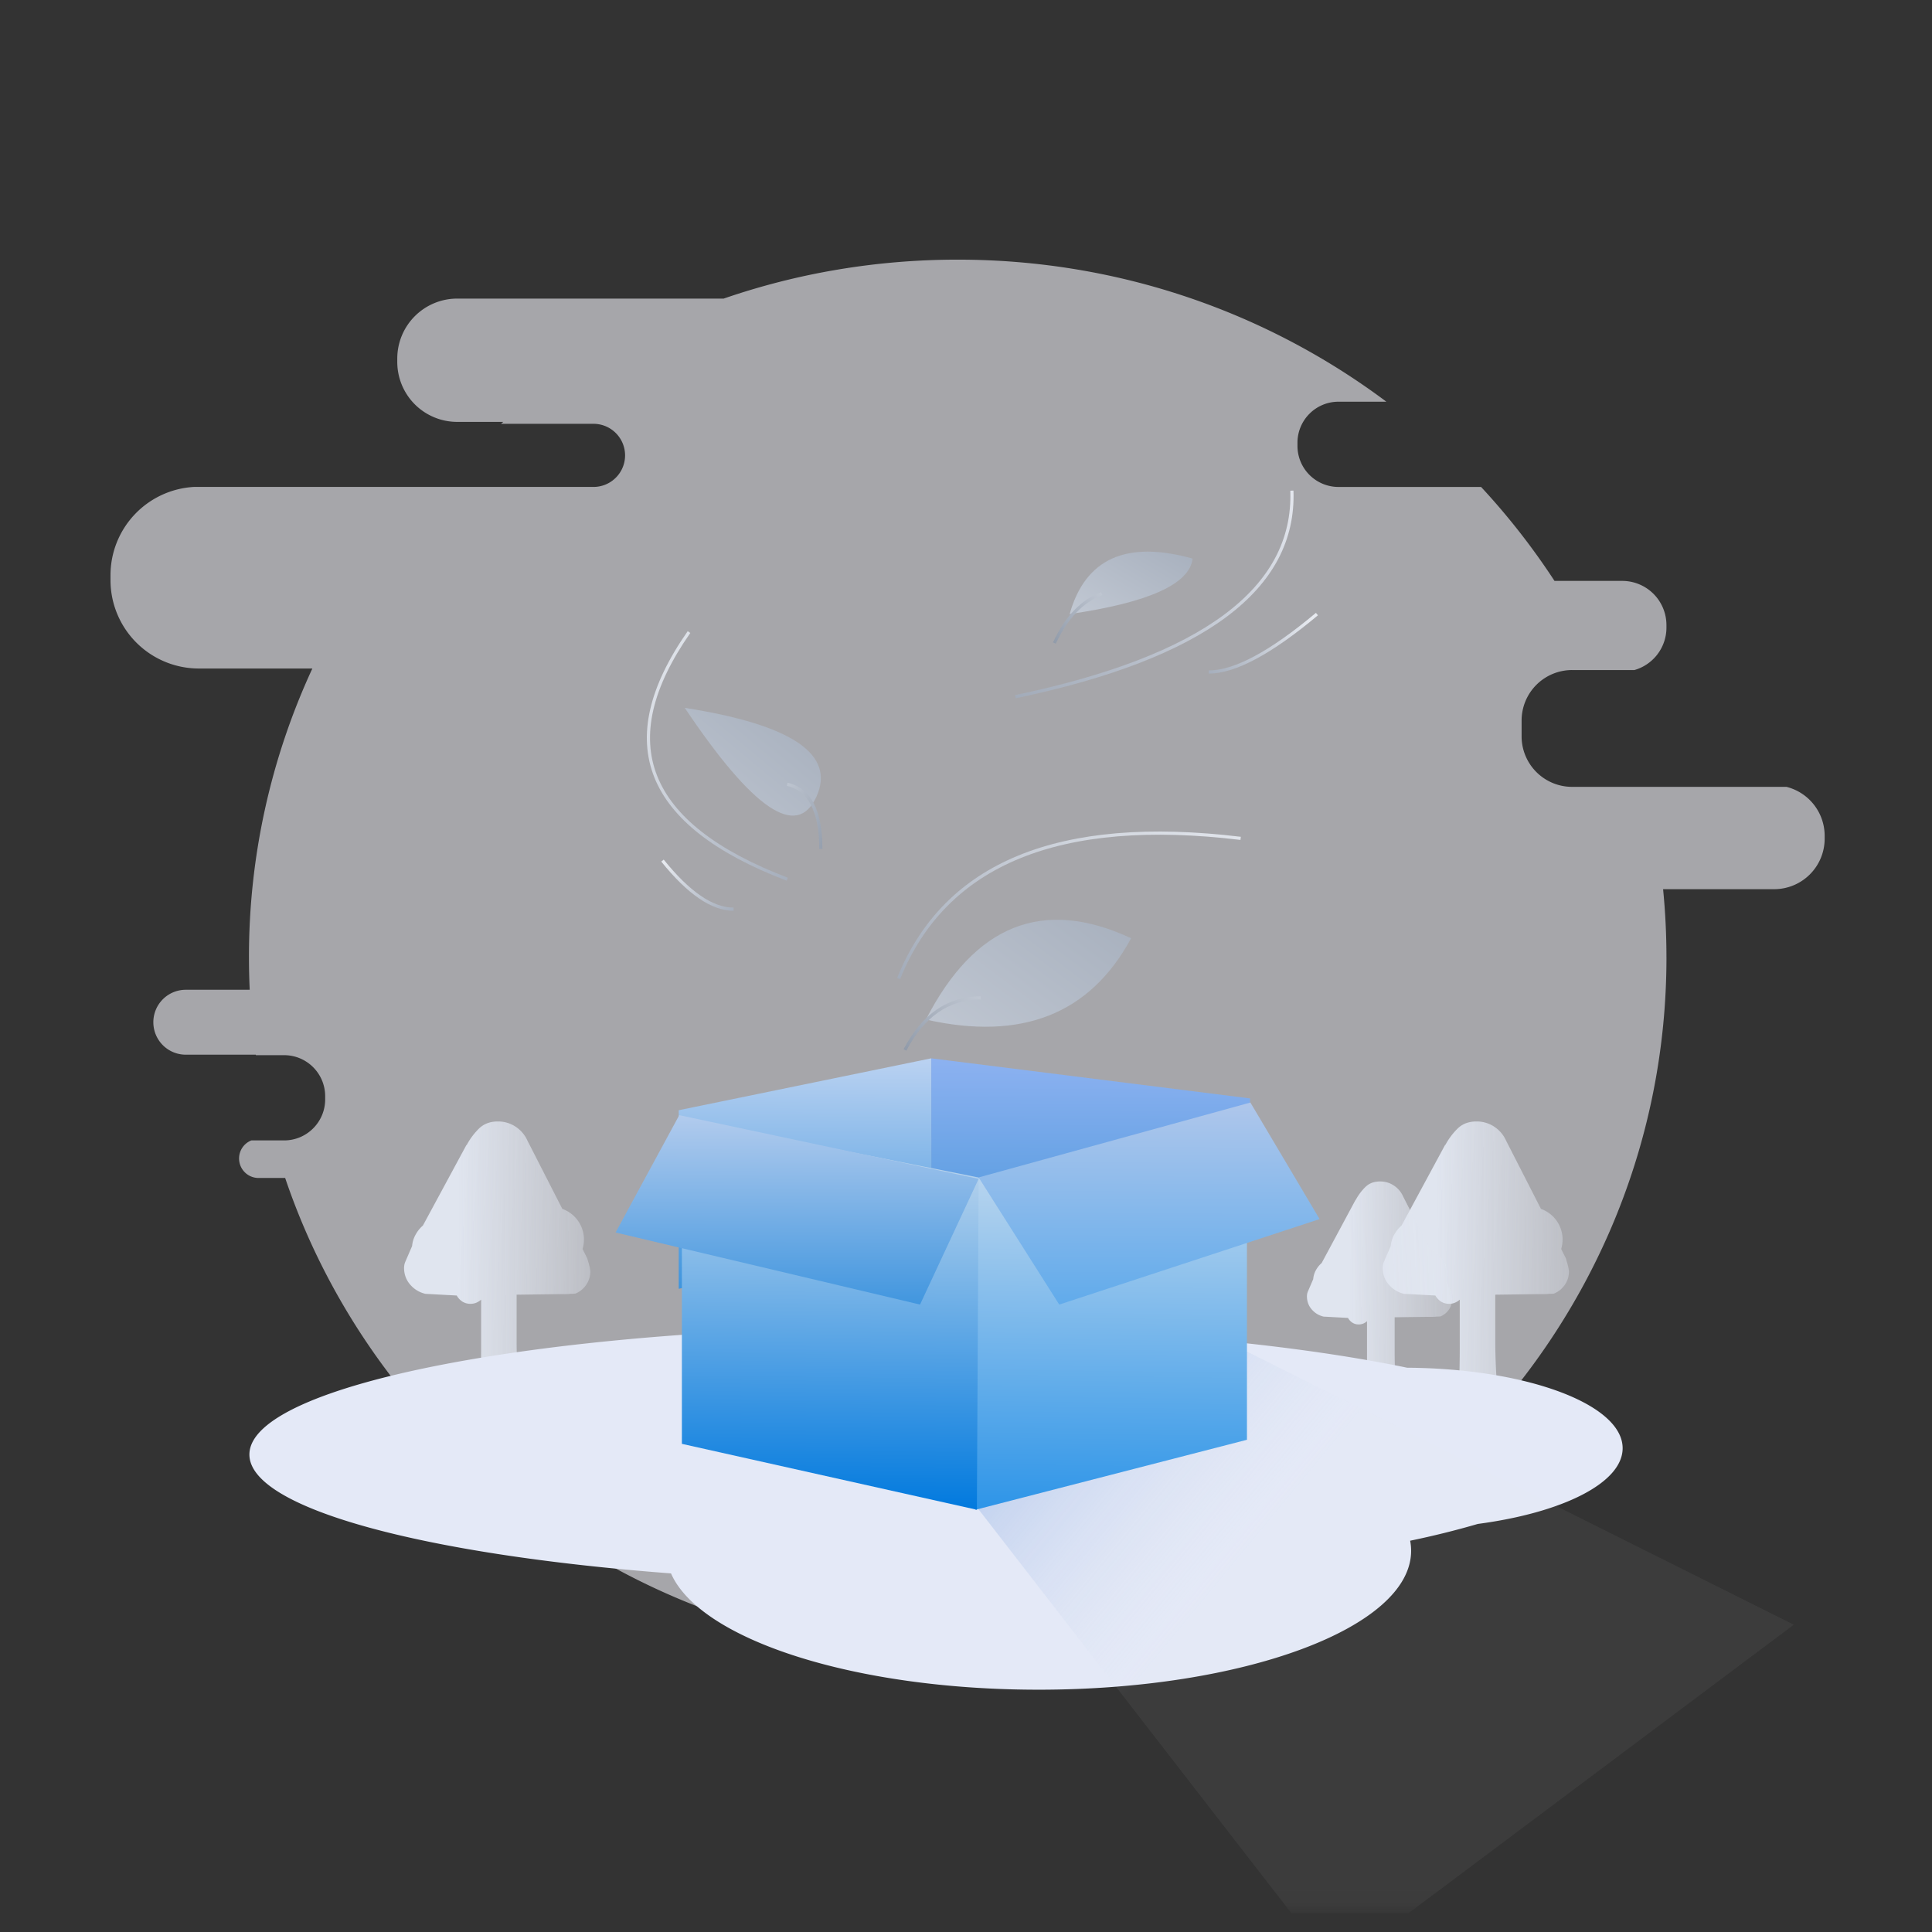<svg xmlns="http://www.w3.org/2000/svg" width="102" height="102" fill="none" viewBox="0 0 102 102"><rect x="0" y="0" width="102" height="102" fill="#333333" stroke="none"/><defs><linearGradient id="c" x1="1.446" x2="0.295" y1="0.988" y2="1"><stop offset="0%" stop-color="#E0E5EF" stop-opacity="0"/><stop offset="100%" stop-color="#E0E5EF"/></linearGradient><linearGradient id="d" x1="1.446" x2="0.295" y1="0.988" y2="1"><stop offset="0%" stop-color="#E0E5EF" stop-opacity="0"/><stop offset="100%" stop-color="#E0E5EF"/></linearGradient><linearGradient id="e" x1="1.446" x2="0.295" y1="0.988" y2="1"><stop offset="0%" stop-color="#E0E5EF" stop-opacity="0"/><stop offset="100%" stop-color="#E0E5EF"/></linearGradient><linearGradient id="f" x1="0.408" x2="0.408" y1="0.449" y2="0"><stop offset="0%" stop-color="#E8EBF1" stop-opacity="0.1"/><stop offset="100%" stop-color="#477ED6"/></linearGradient><linearGradient id="g" x1="0.5" x2="0.51" y1="1.262" y2="-0.201"><stop offset="0%" stop-color="#3A90D6"/><stop offset="100%" stop-color="#9AB7F5"/></linearGradient><linearGradient id="h" x1="0.5" x2="0.51" y1="1.262" y2="-0.201"><stop offset="0%" stop-color="#1E85D9"/><stop offset="100%" stop-color="#D3DEF5"/></linearGradient><linearGradient id="i" x1="0.5" x2="0.51" y1="1" y2="-0.112"><stop offset="0%" stop-color="#2E95E8"/><stop offset="100%" stop-color="#E7EAF0"/></linearGradient><linearGradient id="j" x1="0.5" x2="0.51" y1="1" y2="-0.112"><stop offset="0%" stop-color="#0079DE"/><stop offset="100%" stop-color="#E7EAF0"/></linearGradient><linearGradient id="k" x1="0.5" x2="0.51" y1="1.262" y2="-0.201"><stop offset="0%" stop-color="#2388DB"/><stop offset="100%" stop-color="#C9D6F0"/></linearGradient><linearGradient id="l" x1="0.5" x2="0.51" y1="1.262" y2="-0.201"><stop offset="0%" stop-color="#4DA4EB"/><stop offset="100%" stop-color="#BECCEB"/></linearGradient><linearGradient id="m" x1="1.093" x2="0.092" y1="1" y2="0"><stop offset="0%" stop-color="#A2ABB9"/><stop offset="100%" stop-color="#E7EAF0"/></linearGradient><linearGradient id="n" x1="1.093" x2="0.092" y1="1" y2="0"><stop offset="0%" stop-color="#A2ABB9"/><stop offset="100%" stop-color="#E7EAF0"/></linearGradient><linearGradient id="o" x1="0" x2="1" y1="1" y2="0.041"><stop offset="0%" stop-color="#A2ABB9"/><stop offset="100%" stop-color="#E4E7EE"/></linearGradient><linearGradient id="p" x1="-0.084" x2="1" y1="1" y2="0.204"><stop offset="0%" stop-color="#A2ABB9"/><stop offset="100%" stop-color="#E7EAF0"/></linearGradient><linearGradient id="q" x1="0" x2="1" y1="1" y2="0"><stop offset="0%" stop-color="#A2ABB9"/><stop offset="100%" stop-color="#E7EAF0"/></linearGradient><linearGradient id="r" x1="0.084" x2="1.02" y1="0.972" y2="-0.095"><stop offset="0%" stop-color="#C0C7D2"/><stop offset="100%" stop-color="#A2ABB9"/></linearGradient><linearGradient id="s" x1="0.084" x2="1.02" y1="0.972" y2="-0.095"><stop offset="0%" stop-color="#C0C7D2"/><stop offset="100%" stop-color="#A2ABB9"/></linearGradient><linearGradient id="t" x1="0.084" x2="1.02" y1="0.972" y2="-0.095"><stop offset="0%" stop-color="#C0C7D2"/><stop offset="100%" stop-color="#A2ABB9"/></linearGradient><linearGradient id="u" x1="0" x2="1" y1="1" y2="0"><stop offset="0%" stop-color="#909AA9"/><stop offset="100%" stop-color="#C0C7D2"/></linearGradient><linearGradient id="v" x1="1.257" x2="0" y1="1" y2="-0.089"><stop offset="0%" stop-color="#909AA9"/><stop offset="100%" stop-color="#C0C7D2"/></linearGradient><linearGradient id="w" x1="0" x2="1" y1="1" y2="0"><stop offset="0%" stop-color="#909AA9"/><stop offset="100%" stop-color="#C0C7D2"/></linearGradient><mask id="b"><rect width="100" height="100" x="1" y="0.875" fill="#FFF" rx="0"/></mask></defs><clipPath id="a"><rect width="100" height="100" x="1" y="1" rx="0"/></clipPath><g clip-path="url(#a)" mask="url(#b)" style="mix-blend-mode:passthrough"><path fill="#F3F3FA" fill-opacity="0.6" fill-rule="evenodd" d="M87.98 50.542c0-1.214-.06-2.415-.177-3.598h5.863a2.666 2.666 0 0 0 2.667-2.667v-.148a2.667 2.667 0 0 0-2.016-2.587H83a2.666 2.666 0 0 1-2.667-2.667v-.833A2.666 2.666 0 0 1 83 35.375h3.29a2.332 2.332 0 0 0 1.69-2.243v-.13a2.334 2.334 0 0 0-2.333-2.333H82.07a37.066 37.066 0 0 0-3.876-4.96h-7.527a2.167 2.167 0 0 1-2.167-2.167v-.167c0-1.197.97-2.167 2.167-2.167h2.526c-6.285-4.706-14.128-7.5-22.632-7.5-4.329 0-8.486.724-12.354 2.056H24.14a3.167 3.167 0 0 0-3.166 3.167v.176c0 .84.333 1.645.926 2.24a3.17 3.17 0 0 0 2.24.927h2.432l-.122.101h4.882c.442 0 .867.175 1.179.488a1.662 1.662 0 0 1 0 2.357 1.662 1.662 0 0 1-1.179.488H10.23a4.668 4.668 0 0 0-4.396 4.66v.26a4.666 4.666 0 0 0 4.667 4.666h5.99a36.208 36.208 0 0 0-3.347 15.248c0 .574.013 1.145.04 1.713H9.809a1.712 1.712 0 0 0-1.713 1.713 1.712 1.712 0 0 0 1.713 1.714h3.696c0 .009.002.017.003.026H15c1.197 0 2.167.97 2.167 2.167v.167c0 1.196-.97 2.166-2.167 2.166h-1.73a1.023 1.023 0 0 0-.648.956c0 .567.462 1.027 1.028 1.027h1.405c4.953 14.632 18.981 25.184 35.507 25.184 20.662 0 37.419-16.493 37.419-36.833Z"/><g fill-rule="evenodd"><path fill="url(#c)" d="M30.377 68.295a1.27 1.27 0 0 0 .79-1.185l-.03-.188-.059-.234a4.365 4.365 0 0 1-.073-.25l-.248-.495a1.89 1.89 0 0 0 .073-.496 1.717 1.717 0 0 0-1.142-1.623l-1.843-3.607a1.71 1.71 0 0 0-.622-.732 1.666 1.666 0 0 0-.943-.277c-.4 0-.727.122-.982.365a3.584 3.584 0 0 0-.658.877h-.015l-2.297 4.252a1.728 1.728 0 0 0-.386.481 1.474 1.474 0 0 0-.184.599l-.366.848a.957.957 0 0 0-.044.145q-.015.103-.015.162c0 .34.107.635.322.883a1.5 1.5 0 0 0 .805.488l1.653.089a.915.915 0 0 0 .3.321.782.782 0 0 0 .432.117c.205 0 .39-.073.557-.22v2.235a52.371 52.371 0 0 1-.045 2.457l-.044.568h2.107a46.06 46.06 0 0 1-.123-1.995 26.459 26.459 0 0 1-.022-1.088v-2.439l2.282-.03h.278c.098 0 .185-.003.263-.015.099 0 .19-.003.279-.013Z"/><path fill="url(#d)" d="M76.08 68.718a.782.782 0 0 0 .432.117c.205 0 .39-.073.556-.22v2.235a52.371 52.371 0 0 1-.045 2.457l-.043.568h2.107a46.06 46.06 0 0 1-.123-1.995 26.459 26.459 0 0 1-.022-1.088v-2.439l2.281-.03h.279c.098 0 .185-.003.263-.015.098 0 .19-.003.278-.013a1.27 1.27 0 0 0 .57-.462c.147-.208.22-.45.22-.723l-.03-.188-.058-.234a4.365 4.365 0 0 1-.073-.25l-.249-.495c.049-.176.074-.341.074-.496a1.717 1.717 0 0 0-1.142-1.623l-1.843-3.607a1.71 1.71 0 0 0-.622-.732 1.666 1.666 0 0 0-.943-.277c-.4 0-.727.122-.982.365a3.584 3.584 0 0 0-.658.877h-.015l-2.297 4.252a1.728 1.728 0 0 0-.387.481 1.474 1.474 0 0 0-.183.599l-.367.848a.957.957 0 0 0-.043.145q-.015.103-.015.162c0 .34.107.635.322.883a1.5 1.5 0 0 0 .805.488l1.653.089a.915.915 0 0 0 .3.321Z"/><path fill="url(#e)" d="M76.347 67.655a1.46 1.46 0 0 0 .058-.388 1.29 1.29 0 0 0-.252-.79c-.166-.23-.38-.39-.638-.484l-1.438-2.828a1.34 1.34 0 0 0-.485-.573 1.29 1.29 0 0 0-.735-.217c-.312 0-.567.095-.765.287a2.78 2.78 0 0 0-.514.686h-.011l-1.79 3.334a1.367 1.367 0 0 0-.304.378c-.08.145-.128.302-.141.47l-.285.663a.606.606 0 0 0-.035.115q-.012.08-.012.127c0 .267.083.497.25.693.168.194.377.322.628.382l1.289.07c.061.107.14.19.235.252a.603.603 0 0 0 .336.091c.16 0 .304-.056.434-.171v1.751a46.539 46.539 0 0 1-.035 1.925l-.034.447h1.642a31.41 31.41 0 0 1-.057-.79 24.528 24.528 0 0 1-.057-1.627v-1.913l1.78-.023h.217c.077 0 .145-.004.205-.012.077 0 .149-.003.217-.01a.994.994 0 0 0 .617-.928l-.024-.149-.045-.183a2.42 2.42 0 0 1-.056-.195l-.195-.39Z"/></g><path fill="#E4E9F7" fill-rule="evenodd" d="M74.295 72.21c-6.44-1.334-15.651-2.168-25.878-2.168-19.465 0-35.25 3.023-35.25 6.75 0 2.848 9.22 5.286 22.259 6.276 1.528 3.483 9.637 6.14 19.407 6.14 10.86 0 19.667-3.283 19.667-7.333 0-.18-.017-.357-.051-.533a45.976 45.976 0 0 0 3.573-.886c4.458-.591 7.645-2.158 7.645-3.998 0-2.32-5.073-4.208-11.372-4.249Z"/><path fill="url(#f)" fill-opacity="0.5" fill-rule="evenodd" d="m41.51 117.432 29.5 6.904-10.69-44.682H49.704l-8.195 37.778Z" transform="rotate(-50 41.51 79.654)"/><g fill-rule="evenodd"><path fill="url(#g)" d="M49.167 55.875v8.398l16.563 1.935.27-8.216-16.833-2.117Z"/><path fill="url(#h)" d="m35.833 68.042 13.334-2.724-.004-9.443-13.33 2.74v9.427Z"/><path fill="url(#i)" d="m51.5 79.708 14.333-3.695V58.542L51.5 62.237v17.471Z"/><path fill="url(#j)" d="m36 76.228 15.575 3.48.092-17.541L36 59.042v17.186Z"/><path fill="url(#k)" d="M35.862 58.875 32.5 65.07l16.073 3.805 3.094-6.637-15.805-3.363Z"/><path fill="url(#l)" d="m55.923 68.875 13.744-4.513-3.652-6.154-14.348 3.954 4.256 6.713Z"/></g><path fill="url(#m)" d="M41.531 46.495q-5.678-2.167-6.988-5.462-1.313-3.304 1.765-7.71l.136.095q-3.026 4.333-1.746 7.553 1.283 3.228 6.893 5.368l-.06.156Z"/><path fill="url(#n)" d="M38.73 48.085q-1.729 0-3.819-2.598l.13-.104q2.04 2.535 3.688 2.535v.167Z"/><path fill="url(#o)" d="M53.588 36.7q14.808-3.095 14.534-10.793l.167-.006q.279 7.839-14.667 10.963l-.034-.163Z"/><path fill="url(#p)" d="M63.819 35.396q2.028 0 5.655-3.04l.107.128q-3.674 3.078-5.762 3.078v-.166Z"/><path fill="url(#q)" d="M47.366 51.63q3.714-9.194 18.144-7.451l-.02.165q-14.303-1.727-17.97 7.349l-.154-.062Z"/><path fill="url(#r)" fill-rule="evenodd" d="M43.1 42.069q1.54-3.367-6.947-4.697 5.408 8.062 6.946 4.697Z"/><path fill="url(#s)" fill-rule="evenodd" d="M62.962 29.49q-5.249-1.465-6.49 2.93 6.263-.913 6.49-2.93Z"/><path fill="url(#t)" fill-rule="evenodd" d="M59.716 49.535q-6.957-3.245-10.832 4.292 7.587 1.712 10.832-4.292Z"/><path fill="url(#u)" d="M58.196 31.421q-1.518.56-2.454 2.564l-.15-.07q.964-2.066 2.546-2.65l.058.156Z"/><path fill="url(#v)" d="M43.253 44.82q0-2.937-1.71-3.333l.037-.163q1.84.427 1.84 3.497h-.167Z"/><path fill="url(#w)" d="M51.777 52.767q-2.508 0-3.926 2.706l-.148-.078q1.465-2.794 4.074-2.794v.166Z"/></g></svg>